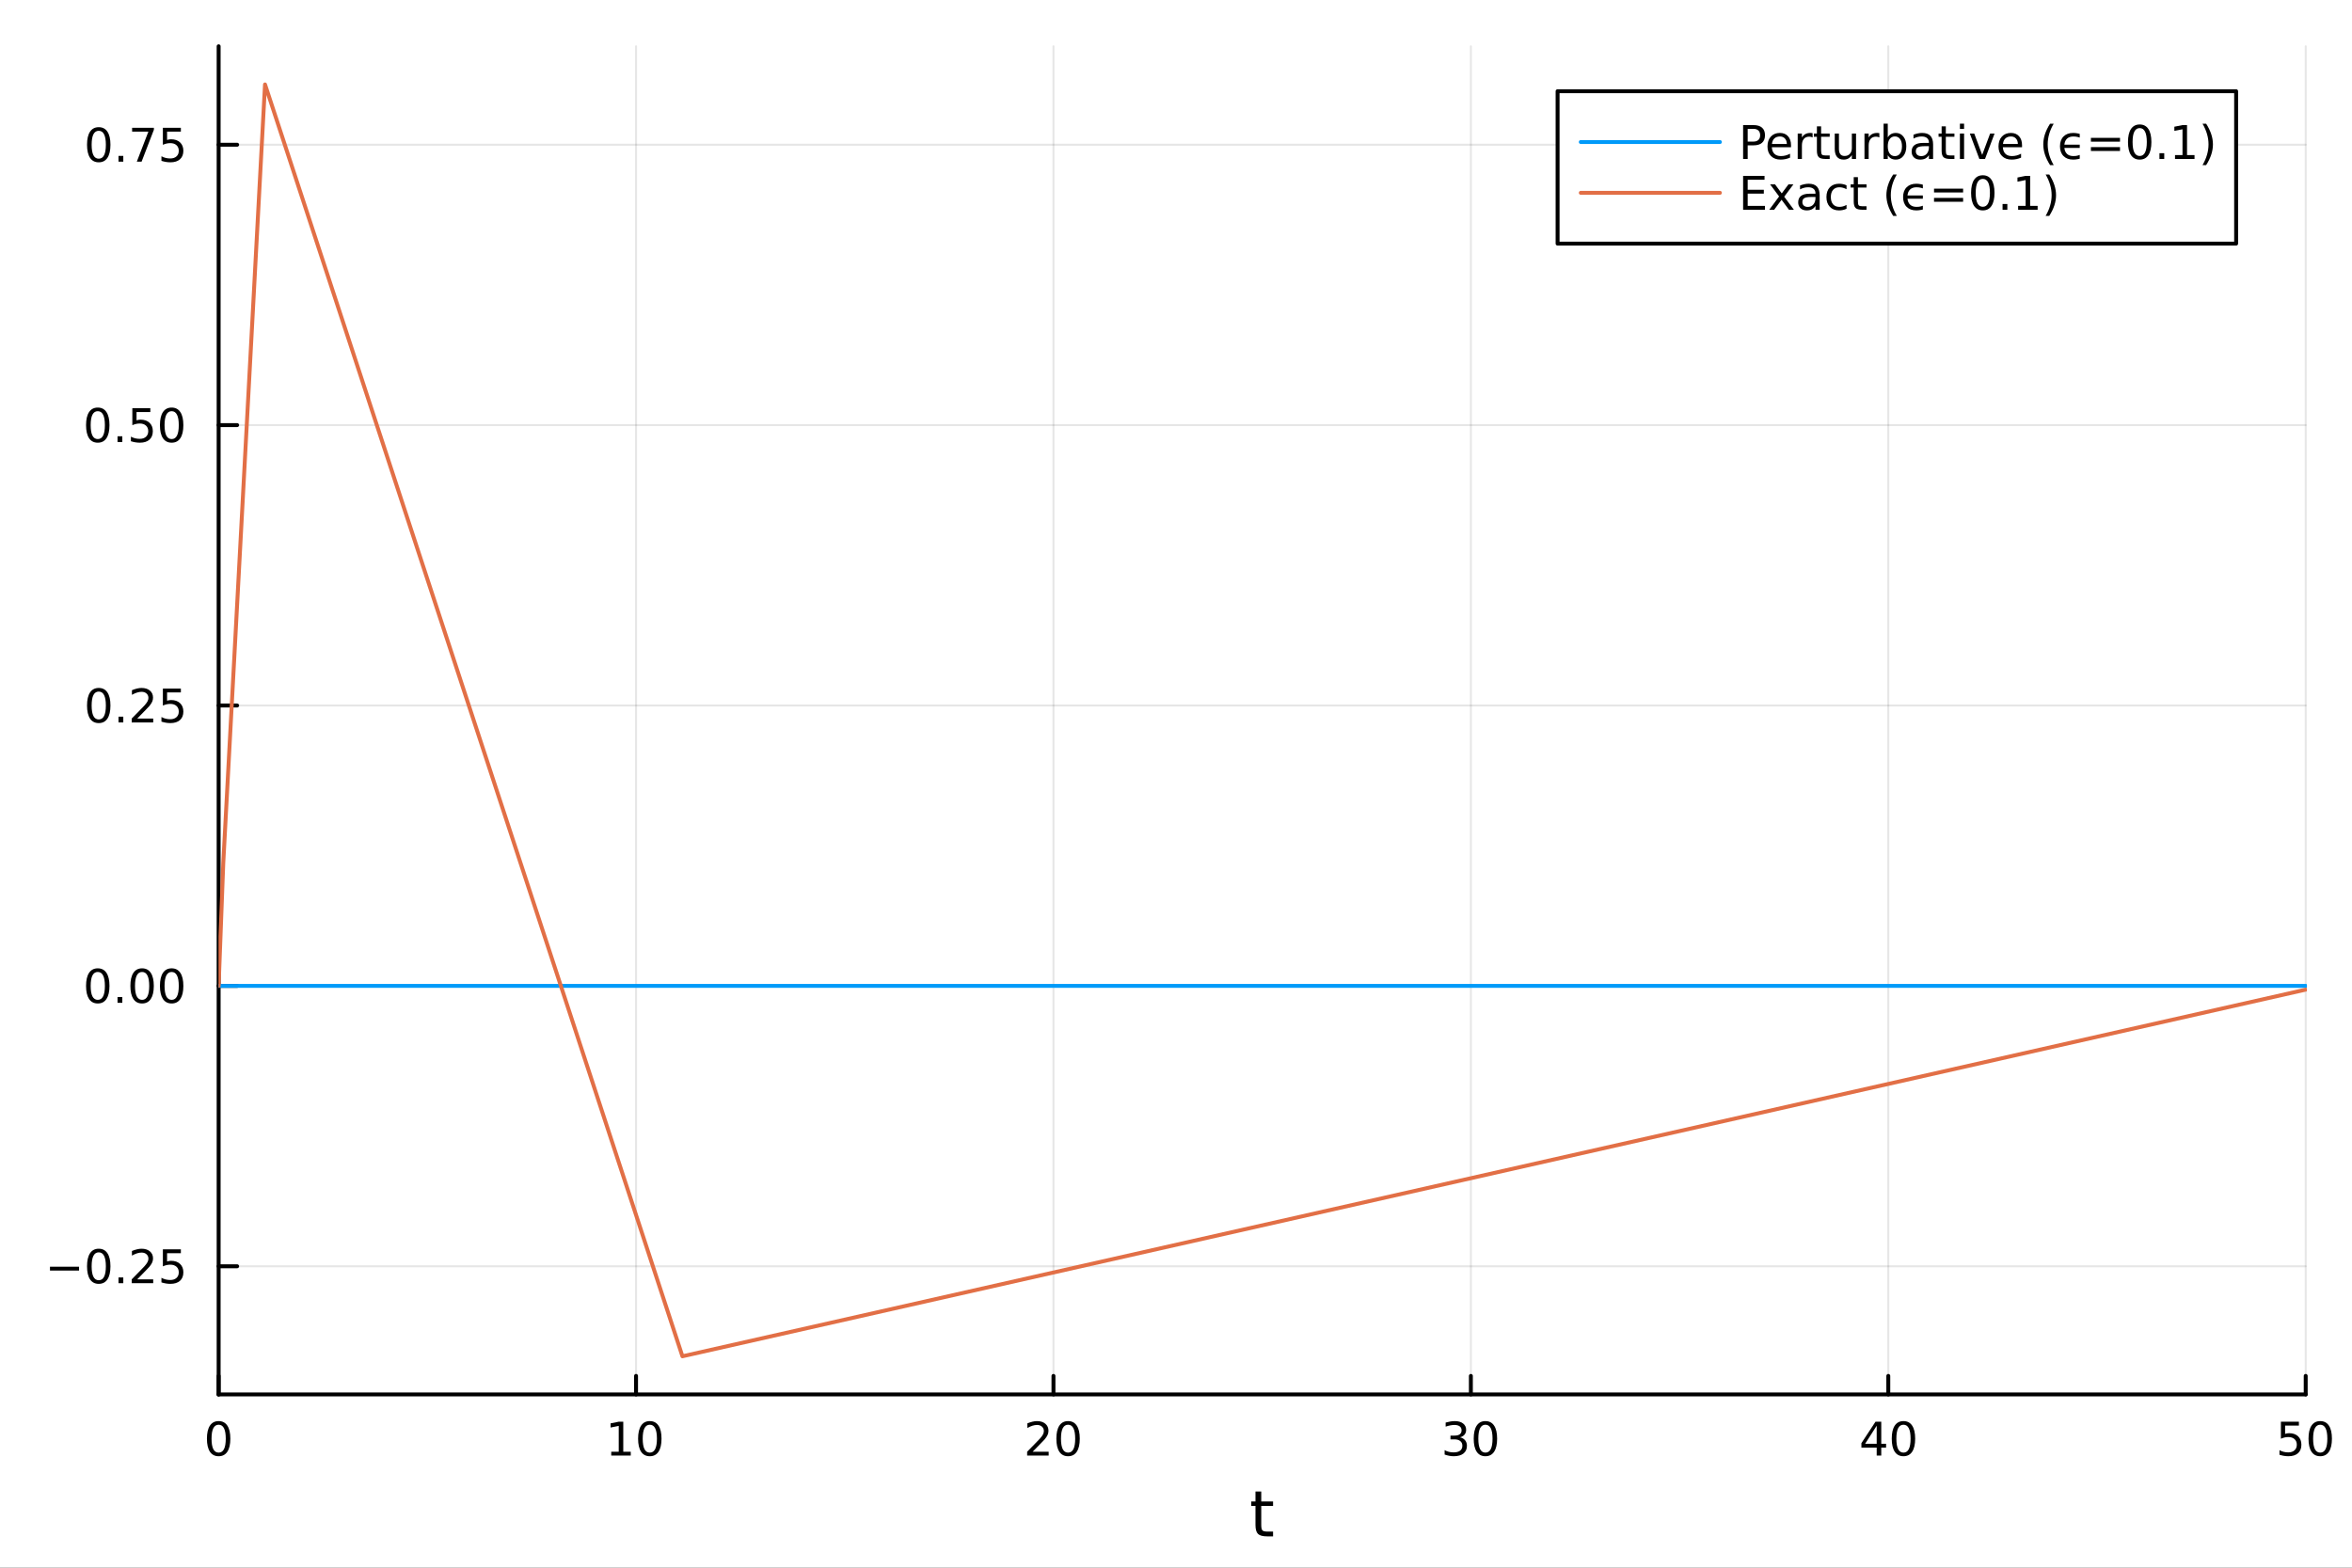 <?xml version="1.0" encoding="utf-8"?>
<svg xmlns="http://www.w3.org/2000/svg" xmlns:xlink="http://www.w3.org/1999/xlink" width="600" height="400" viewBox="0 0 2400 1600">
<rect x="0" y="0" width="2400" height="1600" fill="#333333" stroke="none"/>
<defs>
  <clipPath id="clip920">
    <rect x="0" y="0" width="2400" height="1600"/>
  </clipPath>
</defs>
<path clip-path="url(#clip920)" d="M0 1600 L2400 1600 L2400 0 L0 0  Z" fill="#ffffff" fill-rule="evenodd" fill-opacity="1"/>
<defs>
  <clipPath id="clip921">
    <rect x="480" y="0" width="1681" height="1600"/>
  </clipPath>
</defs>
<path clip-path="url(#clip920)" d="M223.103 1423.18 L2352.76 1423.18 L2352.76 47.244 L223.103 47.244  Z" fill="#ffffff" fill-rule="evenodd" fill-opacity="1"/>
<defs>
  <clipPath id="clip922">
    <rect x="223" y="47" width="2131" height="1377"/>
  </clipPath>
</defs>
<polyline clip-path="url(#clip922)" style="stroke:#000000; stroke-linecap:round; stroke-linejoin:round; stroke-width:2; stroke-opacity:0.1; fill:none" points="223.103,1423.18 223.103,47.244 "/>
<polyline clip-path="url(#clip922)" style="stroke:#000000; stroke-linecap:round; stroke-linejoin:round; stroke-width:2; stroke-opacity:0.1; fill:none" points="649.033,1423.18 649.033,47.244 "/>
<polyline clip-path="url(#clip922)" style="stroke:#000000; stroke-linecap:round; stroke-linejoin:round; stroke-width:2; stroke-opacity:0.1; fill:none" points="1074.96,1423.18 1074.96,47.244 "/>
<polyline clip-path="url(#clip922)" style="stroke:#000000; stroke-linecap:round; stroke-linejoin:round; stroke-width:2; stroke-opacity:0.1; fill:none" points="1500.89,1423.18 1500.89,47.244 "/>
<polyline clip-path="url(#clip922)" style="stroke:#000000; stroke-linecap:round; stroke-linejoin:round; stroke-width:2; stroke-opacity:0.1; fill:none" points="1926.83,1423.18 1926.83,47.244 "/>
<polyline clip-path="url(#clip922)" style="stroke:#000000; stroke-linecap:round; stroke-linejoin:round; stroke-width:2; stroke-opacity:0.1; fill:none" points="2352.76,1423.18 2352.76,47.244 "/>
<polyline clip-path="url(#clip922)" style="stroke:#000000; stroke-linecap:round; stroke-linejoin:round; stroke-width:2; stroke-opacity:0.1; fill:none" points="223.103,1292.37 2352.76,1292.37 "/>
<polyline clip-path="url(#clip922)" style="stroke:#000000; stroke-linecap:round; stroke-linejoin:round; stroke-width:2; stroke-opacity:0.1; fill:none" points="223.103,1006.2 2352.76,1006.2 "/>
<polyline clip-path="url(#clip922)" style="stroke:#000000; stroke-linecap:round; stroke-linejoin:round; stroke-width:2; stroke-opacity:0.1; fill:none" points="223.103,720.04 2352.76,720.04 "/>
<polyline clip-path="url(#clip922)" style="stroke:#000000; stroke-linecap:round; stroke-linejoin:round; stroke-width:2; stroke-opacity:0.1; fill:none" points="223.103,433.875 2352.76,433.875 "/>
<polyline clip-path="url(#clip922)" style="stroke:#000000; stroke-linecap:round; stroke-linejoin:round; stroke-width:2; stroke-opacity:0.1; fill:none" points="223.103,147.711 2352.76,147.711 "/>
<polyline clip-path="url(#clip920)" style="stroke:#000000; stroke-linecap:round; stroke-linejoin:round; stroke-width:4; stroke-opacity:1; fill:none" points="223.103,1423.18 2352.76,1423.18 "/>
<polyline clip-path="url(#clip920)" style="stroke:#000000; stroke-linecap:round; stroke-linejoin:round; stroke-width:4; stroke-opacity:1; fill:none" points="223.103,1423.18 223.103,1404.28 "/>
<polyline clip-path="url(#clip920)" style="stroke:#000000; stroke-linecap:round; stroke-linejoin:round; stroke-width:4; stroke-opacity:1; fill:none" points="649.033,1423.18 649.033,1404.28 "/>
<polyline clip-path="url(#clip920)" style="stroke:#000000; stroke-linecap:round; stroke-linejoin:round; stroke-width:4; stroke-opacity:1; fill:none" points="1074.96,1423.18 1074.96,1404.28 "/>
<polyline clip-path="url(#clip920)" style="stroke:#000000; stroke-linecap:round; stroke-linejoin:round; stroke-width:4; stroke-opacity:1; fill:none" points="1500.89,1423.18 1500.89,1404.28 "/>
<polyline clip-path="url(#clip920)" style="stroke:#000000; stroke-linecap:round; stroke-linejoin:round; stroke-width:4; stroke-opacity:1; fill:none" points="1926.83,1423.18 1926.83,1404.28 "/>
<polyline clip-path="url(#clip920)" style="stroke:#000000; stroke-linecap:round; stroke-linejoin:round; stroke-width:4; stroke-opacity:1; fill:none" points="2352.76,1423.18 2352.76,1404.28 "/>
<path clip-path="url(#clip920)" d="M223.103 1454.1 Q219.491 1454.1 217.663 1457.66 Q215.857 1461.2 215.857 1468.33 Q215.857 1475.44 217.663 1479.01 Q219.491 1482.55 223.103 1482.55 Q226.737 1482.55 228.542 1479.01 Q230.371 1475.44 230.371 1468.33 Q230.371 1461.2 228.542 1457.66 Q226.737 1454.1 223.103 1454.1 M223.103 1450.39 Q228.913 1450.39 231.968 1455 Q235.047 1459.58 235.047 1468.33 Q235.047 1477.06 231.968 1481.67 Q228.913 1486.25 223.103 1486.25 Q217.292 1486.25 214.214 1481.67 Q211.158 1477.06 211.158 1468.33 Q211.158 1459.58 214.214 1455 Q217.292 1450.39 223.103 1450.39 Z" fill="#000000" fill-rule="nonzero" fill-opacity="1" /><path clip-path="url(#clip920)" d="M623.721 1481.64 L631.36 1481.64 L631.36 1455.28 L623.05 1456.95 L623.05 1452.69 L631.313 1451.02 L635.989 1451.02 L635.989 1481.64 L643.628 1481.64 L643.628 1485.58 L623.721 1485.58 L623.721 1481.64 Z" fill="#000000" fill-rule="nonzero" fill-opacity="1" /><path clip-path="url(#clip920)" d="M663.072 1454.1 Q659.461 1454.1 657.633 1457.66 Q655.827 1461.2 655.827 1468.33 Q655.827 1475.44 657.633 1479.01 Q659.461 1482.55 663.072 1482.55 Q666.707 1482.55 668.512 1479.01 Q670.341 1475.44 670.341 1468.33 Q670.341 1461.2 668.512 1457.66 Q666.707 1454.1 663.072 1454.1 M663.072 1450.39 Q668.883 1450.39 671.938 1455 Q675.017 1459.58 675.017 1468.33 Q675.017 1477.06 671.938 1481.67 Q668.883 1486.25 663.072 1486.25 Q657.262 1486.25 654.184 1481.67 Q651.128 1477.06 651.128 1468.33 Q651.128 1459.58 654.184 1455 Q657.262 1450.39 663.072 1450.39 Z" fill="#000000" fill-rule="nonzero" fill-opacity="1" /><path clip-path="url(#clip920)" d="M1053.74 1481.64 L1070.06 1481.64 L1070.06 1485.58 L1048.11 1485.58 L1048.11 1481.64 Q1050.77 1478.89 1055.36 1474.26 Q1059.96 1469.61 1061.14 1468.27 Q1063.39 1465.74 1064.27 1464.01 Q1065.17 1462.25 1065.17 1460.56 Q1065.17 1457.8 1063.23 1456.07 Q1061.31 1454.33 1058.2 1454.33 Q1056.01 1454.33 1053.55 1455.09 Q1051.12 1455.86 1048.34 1457.41 L1048.34 1452.69 Q1051.17 1451.55 1053.62 1450.97 Q1056.08 1450.39 1058.11 1450.39 Q1063.48 1450.39 1066.68 1453.08 Q1069.87 1455.77 1069.87 1460.26 Q1069.87 1462.39 1069.06 1464.31 Q1068.27 1466.2 1066.17 1468.8 Q1065.59 1469.47 1062.49 1472.69 Q1059.39 1475.88 1053.74 1481.64 Z" fill="#000000" fill-rule="nonzero" fill-opacity="1" /><path clip-path="url(#clip920)" d="M1089.87 1454.1 Q1086.26 1454.1 1084.43 1457.66 Q1082.63 1461.2 1082.63 1468.33 Q1082.63 1475.44 1084.43 1479.01 Q1086.26 1482.55 1089.87 1482.55 Q1093.51 1482.55 1095.31 1479.01 Q1097.14 1475.44 1097.14 1468.33 Q1097.14 1461.2 1095.31 1457.66 Q1093.51 1454.1 1089.87 1454.1 M1089.87 1450.39 Q1095.68 1450.39 1098.74 1455 Q1101.82 1459.58 1101.82 1468.33 Q1101.82 1477.06 1098.74 1481.67 Q1095.68 1486.25 1089.87 1486.25 Q1084.06 1486.25 1080.98 1481.67 Q1077.93 1477.06 1077.93 1468.33 Q1077.93 1459.58 1080.98 1455 Q1084.06 1450.39 1089.87 1450.39 Z" fill="#000000" fill-rule="nonzero" fill-opacity="1" /><path clip-path="url(#clip920)" d="M1489.74 1466.95 Q1493.09 1467.66 1494.97 1469.93 Q1496.87 1472.2 1496.87 1475.53 Q1496.87 1480.65 1493.35 1483.45 Q1489.83 1486.25 1483.35 1486.25 Q1481.17 1486.25 1478.86 1485.81 Q1476.57 1485.39 1474.11 1484.54 L1474.11 1480.02 Q1476.06 1481.16 1478.37 1481.74 Q1480.69 1482.32 1483.21 1482.32 Q1487.61 1482.32 1489.9 1480.58 Q1492.21 1478.84 1492.21 1475.53 Q1492.21 1472.48 1490.06 1470.77 Q1487.93 1469.03 1484.11 1469.03 L1480.08 1469.03 L1480.08 1465.19 L1484.3 1465.19 Q1487.75 1465.19 1489.58 1463.82 Q1491.4 1462.43 1491.4 1459.84 Q1491.4 1457.18 1489.51 1455.77 Q1487.63 1454.33 1484.11 1454.33 Q1482.19 1454.33 1479.99 1454.75 Q1477.79 1455.16 1475.15 1456.04 L1475.15 1451.88 Q1477.82 1451.14 1480.13 1450.77 Q1482.47 1450.39 1484.53 1450.39 Q1489.85 1450.39 1492.95 1452.83 Q1496.06 1455.23 1496.06 1459.35 Q1496.06 1462.22 1494.41 1464.21 Q1492.77 1466.18 1489.74 1466.95 Z" fill="#000000" fill-rule="nonzero" fill-opacity="1" /><path clip-path="url(#clip920)" d="M1515.73 1454.1 Q1512.12 1454.1 1510.29 1457.66 Q1508.49 1461.2 1508.49 1468.33 Q1508.49 1475.44 1510.29 1479.01 Q1512.12 1482.55 1515.73 1482.55 Q1519.37 1482.55 1521.17 1479.01 Q1523 1475.44 1523 1468.33 Q1523 1461.2 1521.17 1457.66 Q1519.37 1454.1 1515.73 1454.1 M1515.73 1450.39 Q1521.54 1450.39 1524.6 1455 Q1527.68 1459.58 1527.68 1468.33 Q1527.68 1477.06 1524.6 1481.67 Q1521.54 1486.25 1515.73 1486.25 Q1509.92 1486.25 1506.84 1481.67 Q1503.79 1477.06 1503.79 1468.33 Q1503.79 1459.58 1506.84 1455 Q1509.92 1450.39 1515.73 1450.39 Z" fill="#000000" fill-rule="nonzero" fill-opacity="1" /><path clip-path="url(#clip920)" d="M1915 1455.09 L1903.19 1473.54 L1915 1473.54 L1915 1455.09 M1913.77 1451.02 L1919.65 1451.02 L1919.65 1473.54 L1924.58 1473.54 L1924.58 1477.43 L1919.65 1477.43 L1919.65 1485.58 L1915 1485.58 L1915 1477.43 L1899.39 1477.43 L1899.39 1472.92 L1913.77 1451.02 Z" fill="#000000" fill-rule="nonzero" fill-opacity="1" /><path clip-path="url(#clip920)" d="M1942.31 1454.1 Q1938.7 1454.1 1936.87 1457.66 Q1935.07 1461.2 1935.07 1468.33 Q1935.07 1475.44 1936.87 1479.01 Q1938.7 1482.55 1942.31 1482.55 Q1945.95 1482.55 1947.75 1479.01 Q1949.58 1475.44 1949.58 1468.33 Q1949.58 1461.2 1947.75 1457.66 Q1945.95 1454.1 1942.31 1454.1 M1942.31 1450.39 Q1948.12 1450.39 1951.18 1455 Q1954.26 1459.58 1954.26 1468.33 Q1954.26 1477.06 1951.18 1481.67 Q1948.12 1486.25 1942.31 1486.25 Q1936.5 1486.25 1933.42 1481.67 Q1930.37 1477.06 1930.37 1468.33 Q1930.37 1459.58 1933.42 1455 Q1936.5 1450.39 1942.31 1450.39 Z" fill="#000000" fill-rule="nonzero" fill-opacity="1" /><path clip-path="url(#clip920)" d="M2327.46 1451.02 L2345.81 1451.02 L2345.81 1454.96 L2331.74 1454.96 L2331.74 1463.43 Q2332.76 1463.08 2333.77 1462.92 Q2334.79 1462.73 2335.81 1462.73 Q2341.6 1462.73 2344.98 1465.9 Q2348.36 1469.08 2348.36 1474.49 Q2348.36 1480.07 2344.89 1483.17 Q2341.41 1486.25 2335.09 1486.25 Q2332.92 1486.25 2330.65 1485.88 Q2328.4 1485.51 2326 1484.77 L2326 1480.07 Q2328.08 1481.2 2330.3 1481.76 Q2332.52 1482.32 2335 1482.32 Q2339.01 1482.32 2341.34 1480.21 Q2343.68 1478.1 2343.68 1474.49 Q2343.68 1470.88 2341.34 1468.77 Q2339.01 1466.67 2335 1466.67 Q2333.13 1466.67 2331.25 1467.08 Q2329.4 1467.5 2327.46 1468.38 L2327.46 1451.02 Z" fill="#000000" fill-rule="nonzero" fill-opacity="1" /><path clip-path="url(#clip920)" d="M2367.57 1454.1 Q2363.96 1454.1 2362.13 1457.66 Q2360.33 1461.2 2360.33 1468.33 Q2360.33 1475.44 2362.13 1479.01 Q2363.96 1482.55 2367.57 1482.55 Q2371.2 1482.55 2373.01 1479.01 Q2374.84 1475.44 2374.84 1468.33 Q2374.84 1461.2 2373.01 1457.66 Q2371.2 1454.1 2367.57 1454.1 M2367.57 1450.39 Q2373.38 1450.39 2376.44 1455 Q2379.52 1459.58 2379.52 1468.33 Q2379.52 1477.06 2376.44 1481.67 Q2373.38 1486.25 2367.57 1486.25 Q2361.76 1486.25 2358.68 1481.67 Q2355.63 1477.06 2355.63 1468.33 Q2355.63 1459.58 2358.68 1455 Q2361.76 1450.39 2367.57 1450.39 Z" fill="#000000" fill-rule="nonzero" fill-opacity="1" /><path clip-path="url(#clip920)" d="M1286.99 1522.27 L1286.99 1532.4 L1299.05 1532.4 L1299.05 1536.95 L1286.99 1536.95 L1286.99 1556.3 Q1286.99 1560.66 1288.17 1561.9 Q1289.38 1563.14 1293.04 1563.14 L1299.05 1563.14 L1299.05 1568.04 L1293.04 1568.04 Q1286.26 1568.04 1283.68 1565.53 Q1281.1 1562.98 1281.1 1556.3 L1281.1 1536.95 L1276.81 1536.95 L1276.81 1532.4 L1281.1 1532.4 L1281.1 1522.27 L1286.99 1522.27 Z" fill="#000000" fill-rule="nonzero" fill-opacity="1" /><polyline clip-path="url(#clip920)" style="stroke:#000000; stroke-linecap:round; stroke-linejoin:round; stroke-width:4; stroke-opacity:1; fill:none" points="223.103,1423.18 223.103,47.244 "/>
<polyline clip-path="url(#clip920)" style="stroke:#000000; stroke-linecap:round; stroke-linejoin:round; stroke-width:4; stroke-opacity:1; fill:none" points="223.103,1292.37 242,1292.37 "/>
<polyline clip-path="url(#clip920)" style="stroke:#000000; stroke-linecap:round; stroke-linejoin:round; stroke-width:4; stroke-opacity:1; fill:none" points="223.103,1006.2 242,1006.2 "/>
<polyline clip-path="url(#clip920)" style="stroke:#000000; stroke-linecap:round; stroke-linejoin:round; stroke-width:4; stroke-opacity:1; fill:none" points="223.103,720.04 242,720.04 "/>
<polyline clip-path="url(#clip920)" style="stroke:#000000; stroke-linecap:round; stroke-linejoin:round; stroke-width:4; stroke-opacity:1; fill:none" points="223.103,433.875 242,433.875 "/>
<polyline clip-path="url(#clip920)" style="stroke:#000000; stroke-linecap:round; stroke-linejoin:round; stroke-width:4; stroke-opacity:1; fill:none" points="223.103,147.711 242,147.711 "/>
<path clip-path="url(#clip920)" d="M50.992 1292.82 L80.668 1292.82 L80.668 1296.75 L50.992 1296.75 L50.992 1292.82 Z" fill="#000000" fill-rule="nonzero" fill-opacity="1" /><path clip-path="url(#clip920)" d="M100.76 1278.17 Q97.149 1278.17 95.321 1281.73 Q93.515 1285.27 93.515 1292.4 Q93.515 1299.51 95.321 1303.07 Q97.149 1306.62 100.76 1306.62 Q104.395 1306.62 106.2 1303.07 Q108.029 1299.51 108.029 1292.4 Q108.029 1285.27 106.2 1281.73 Q104.395 1278.17 100.76 1278.17 M100.76 1274.46 Q106.571 1274.46 109.626 1279.07 Q112.705 1283.65 112.705 1292.4 Q112.705 1301.13 109.626 1305.74 Q106.571 1310.32 100.76 1310.32 Q94.95 1310.32 91.871 1305.74 Q88.816 1301.13 88.816 1292.4 Q88.816 1283.65 91.871 1279.07 Q94.95 1274.46 100.76 1274.46 Z" fill="#000000" fill-rule="nonzero" fill-opacity="1" /><path clip-path="url(#clip920)" d="M120.922 1303.77 L125.807 1303.77 L125.807 1309.65 L120.922 1309.65 L120.922 1303.77 Z" fill="#000000" fill-rule="nonzero" fill-opacity="1" /><path clip-path="url(#clip920)" d="M140.019 1305.71 L156.339 1305.71 L156.339 1309.65 L134.394 1309.65 L134.394 1305.71 Q137.056 1302.96 141.64 1298.33 Q146.246 1293.68 147.427 1292.33 Q149.672 1289.81 150.552 1288.07 Q151.455 1286.32 151.455 1284.63 Q151.455 1281.87 149.51 1280.13 Q147.589 1278.4 144.487 1278.4 Q142.288 1278.4 139.834 1279.16 Q137.404 1279.93 134.626 1281.48 L134.626 1276.75 Q137.45 1275.62 139.904 1275.04 Q142.357 1274.46 144.394 1274.46 Q149.765 1274.46 152.959 1277.15 Q156.154 1279.83 156.154 1284.32 Q156.154 1286.45 155.343 1288.38 Q154.556 1290.27 152.45 1292.87 Q151.871 1293.54 148.769 1296.75 Q145.668 1299.95 140.019 1305.71 Z" fill="#000000" fill-rule="nonzero" fill-opacity="1" /><path clip-path="url(#clip920)" d="M166.2 1275.09 L184.556 1275.09 L184.556 1279.02 L170.482 1279.02 L170.482 1287.5 Q171.501 1287.15 172.519 1286.99 Q173.538 1286.8 174.556 1286.8 Q180.343 1286.8 183.723 1289.97 Q187.103 1293.14 187.103 1298.56 Q187.103 1304.14 183.63 1307.24 Q180.158 1310.32 173.839 1310.32 Q171.663 1310.32 169.394 1309.95 Q167.149 1309.58 164.742 1308.84 L164.742 1304.14 Q166.825 1305.27 169.047 1305.83 Q171.269 1306.38 173.746 1306.38 Q177.751 1306.38 180.089 1304.28 Q182.427 1302.17 182.427 1298.56 Q182.427 1294.95 180.089 1292.84 Q177.751 1290.74 173.746 1290.74 Q171.871 1290.74 169.996 1291.15 Q168.144 1291.57 166.2 1292.45 L166.2 1275.09 Z" fill="#000000" fill-rule="nonzero" fill-opacity="1" /><path clip-path="url(#clip920)" d="M99.765 992.003 Q96.154 992.003 94.325 995.567 Q92.52 999.109 92.52 1006.24 Q92.52 1013.35 94.325 1016.91 Q96.154 1020.45 99.765 1020.45 Q103.399 1020.45 105.205 1016.91 Q107.033 1013.35 107.033 1006.24 Q107.033 999.109 105.205 995.567 Q103.399 992.003 99.765 992.003 M99.765 988.299 Q105.575 988.299 108.631 992.905 Q111.709 997.489 111.709 1006.24 Q111.709 1014.97 108.631 1019.57 Q105.575 1024.16 99.765 1024.16 Q93.955 1024.16 90.876 1019.57 Q87.821 1014.97 87.821 1006.24 Q87.821 997.489 90.876 992.905 Q93.955 988.299 99.765 988.299 Z" fill="#000000" fill-rule="nonzero" fill-opacity="1" /><path clip-path="url(#clip920)" d="M119.927 1017.6 L124.811 1017.6 L124.811 1023.48 L119.927 1023.48 L119.927 1017.6 Z" fill="#000000" fill-rule="nonzero" fill-opacity="1" /><path clip-path="url(#clip920)" d="M144.996 992.003 Q141.385 992.003 139.556 995.567 Q137.751 999.109 137.751 1006.24 Q137.751 1013.35 139.556 1016.91 Q141.385 1020.45 144.996 1020.45 Q148.63 1020.45 150.436 1016.91 Q152.265 1013.35 152.265 1006.24 Q152.265 999.109 150.436 995.567 Q148.63 992.003 144.996 992.003 M144.996 988.299 Q150.806 988.299 153.862 992.905 Q156.941 997.489 156.941 1006.24 Q156.941 1014.97 153.862 1019.57 Q150.806 1024.16 144.996 1024.16 Q139.186 1024.16 136.107 1019.57 Q133.052 1014.97 133.052 1006.24 Q133.052 997.489 136.107 992.905 Q139.186 988.299 144.996 988.299 Z" fill="#000000" fill-rule="nonzero" fill-opacity="1" /><path clip-path="url(#clip920)" d="M175.158 992.003 Q171.547 992.003 169.718 995.567 Q167.913 999.109 167.913 1006.24 Q167.913 1013.35 169.718 1016.91 Q171.547 1020.45 175.158 1020.45 Q178.792 1020.45 180.598 1016.91 Q182.427 1013.35 182.427 1006.24 Q182.427 999.109 180.598 995.567 Q178.792 992.003 175.158 992.003 M175.158 988.299 Q180.968 988.299 184.024 992.905 Q187.103 997.489 187.103 1006.24 Q187.103 1014.97 184.024 1019.57 Q180.968 1024.16 175.158 1024.16 Q169.348 1024.16 166.269 1019.57 Q163.214 1014.97 163.214 1006.24 Q163.214 997.489 166.269 992.905 Q169.348 988.299 175.158 988.299 Z" fill="#000000" fill-rule="nonzero" fill-opacity="1" /><path clip-path="url(#clip920)" d="M100.76 705.838 Q97.149 705.838 95.321 709.403 Q93.515 712.945 93.515 720.074 Q93.515 727.181 95.321 730.745 Q97.149 734.287 100.76 734.287 Q104.395 734.287 106.2 730.745 Q108.029 727.181 108.029 720.074 Q108.029 712.945 106.2 709.403 Q104.395 705.838 100.76 705.838 M100.76 702.135 Q106.571 702.135 109.626 706.741 Q112.705 711.324 112.705 720.074 Q112.705 728.801 109.626 733.407 Q106.571 737.991 100.76 737.991 Q94.95 737.991 91.871 733.407 Q88.816 728.801 88.816 720.074 Q88.816 711.324 91.871 706.741 Q94.95 702.135 100.76 702.135 Z" fill="#000000" fill-rule="nonzero" fill-opacity="1" /><path clip-path="url(#clip920)" d="M120.922 731.44 L125.807 731.44 L125.807 737.32 L120.922 737.32 L120.922 731.44 Z" fill="#000000" fill-rule="nonzero" fill-opacity="1" /><path clip-path="url(#clip920)" d="M140.019 733.384 L156.339 733.384 L156.339 737.32 L134.394 737.32 L134.394 733.384 Q137.056 730.63 141.64 726 Q146.246 721.347 147.427 720.005 Q149.672 717.482 150.552 715.746 Q151.455 713.986 151.455 712.296 Q151.455 709.542 149.51 707.806 Q147.589 706.07 144.487 706.07 Q142.288 706.07 139.834 706.834 Q137.404 707.597 134.626 709.148 L134.626 704.426 Q137.45 703.292 139.904 702.713 Q142.357 702.135 144.394 702.135 Q149.765 702.135 152.959 704.82 Q156.154 707.505 156.154 711.996 Q156.154 714.125 155.343 716.046 Q154.556 717.945 152.45 720.537 Q151.871 721.208 148.769 724.426 Q145.668 727.62 140.019 733.384 Z" fill="#000000" fill-rule="nonzero" fill-opacity="1" /><path clip-path="url(#clip920)" d="M166.2 702.76 L184.556 702.76 L184.556 706.695 L170.482 706.695 L170.482 715.167 Q171.501 714.82 172.519 714.658 Q173.538 714.472 174.556 714.472 Q180.343 714.472 183.723 717.644 Q187.103 720.815 187.103 726.232 Q187.103 731.81 183.63 734.912 Q180.158 737.991 173.839 737.991 Q171.663 737.991 169.394 737.62 Q167.149 737.25 164.742 736.509 L164.742 731.81 Q166.825 732.945 169.047 733.5 Q171.269 734.056 173.746 734.056 Q177.751 734.056 180.089 731.949 Q182.427 729.843 182.427 726.232 Q182.427 722.621 180.089 720.514 Q177.751 718.408 173.746 718.408 Q171.871 718.408 169.996 718.824 Q168.144 719.241 166.2 720.121 L166.2 702.76 Z" fill="#000000" fill-rule="nonzero" fill-opacity="1" /><path clip-path="url(#clip920)" d="M99.765 419.674 Q96.154 419.674 94.325 423.239 Q92.52 426.78 92.52 433.91 Q92.52 441.016 94.325 444.581 Q96.154 448.123 99.765 448.123 Q103.399 448.123 105.205 444.581 Q107.033 441.016 107.033 433.91 Q107.033 426.78 105.205 423.239 Q103.399 419.674 99.765 419.674 M99.765 415.97 Q105.575 415.97 108.631 420.577 Q111.709 425.16 111.709 433.91 Q111.709 442.637 108.631 447.243 Q105.575 451.826 99.765 451.826 Q93.955 451.826 90.876 447.243 Q87.821 442.637 87.821 433.91 Q87.821 425.16 90.876 420.577 Q93.955 415.97 99.765 415.97 Z" fill="#000000" fill-rule="nonzero" fill-opacity="1" /><path clip-path="url(#clip920)" d="M119.927 445.276 L124.811 445.276 L124.811 451.155 L119.927 451.155 L119.927 445.276 Z" fill="#000000" fill-rule="nonzero" fill-opacity="1" /><path clip-path="url(#clip920)" d="M135.043 416.595 L153.399 416.595 L153.399 420.53 L139.325 420.53 L139.325 429.002 Q140.343 428.655 141.362 428.493 Q142.381 428.308 143.399 428.308 Q149.186 428.308 152.566 431.479 Q155.945 434.651 155.945 440.067 Q155.945 445.646 152.473 448.748 Q149.001 451.826 142.681 451.826 Q140.506 451.826 138.237 451.456 Q135.992 451.086 133.584 450.345 L133.584 445.646 Q135.668 446.78 137.89 447.336 Q140.112 447.891 142.589 447.891 Q146.593 447.891 148.931 445.785 Q151.269 443.678 151.269 440.067 Q151.269 436.456 148.931 434.35 Q146.593 432.243 142.589 432.243 Q140.714 432.243 138.839 432.66 Q136.987 433.077 135.043 433.956 L135.043 416.595 Z" fill="#000000" fill-rule="nonzero" fill-opacity="1" /><path clip-path="url(#clip920)" d="M175.158 419.674 Q171.547 419.674 169.718 423.239 Q167.913 426.78 167.913 433.91 Q167.913 441.016 169.718 444.581 Q171.547 448.123 175.158 448.123 Q178.792 448.123 180.598 444.581 Q182.427 441.016 182.427 433.91 Q182.427 426.78 180.598 423.239 Q178.792 419.674 175.158 419.674 M175.158 415.97 Q180.968 415.97 184.024 420.577 Q187.103 425.16 187.103 433.91 Q187.103 442.637 184.024 447.243 Q180.968 451.826 175.158 451.826 Q169.348 451.826 166.269 447.243 Q163.214 442.637 163.214 433.91 Q163.214 425.16 166.269 420.577 Q169.348 415.97 175.158 415.97 Z" fill="#000000" fill-rule="nonzero" fill-opacity="1" /><path clip-path="url(#clip920)" d="M100.76 133.509 Q97.149 133.509 95.321 137.074 Q93.515 140.616 93.515 147.745 Q93.515 154.852 95.321 158.417 Q97.149 161.958 100.76 161.958 Q104.395 161.958 106.2 158.417 Q108.029 154.852 108.029 147.745 Q108.029 140.616 106.2 137.074 Q104.395 133.509 100.76 133.509 M100.76 129.806 Q106.571 129.806 109.626 134.412 Q112.705 138.995 112.705 147.745 Q112.705 156.472 109.626 161.079 Q106.571 165.662 100.76 165.662 Q94.95 165.662 91.871 161.079 Q88.816 156.472 88.816 147.745 Q88.816 138.995 91.871 134.412 Q94.95 129.806 100.76 129.806 Z" fill="#000000" fill-rule="nonzero" fill-opacity="1" /><path clip-path="url(#clip920)" d="M120.922 159.111 L125.807 159.111 L125.807 164.991 L120.922 164.991 L120.922 159.111 Z" fill="#000000" fill-rule="nonzero" fill-opacity="1" /><path clip-path="url(#clip920)" d="M134.811 130.431 L157.033 130.431 L157.033 132.421 L144.487 164.991 L139.603 164.991 L151.408 134.366 L134.811 134.366 L134.811 130.431 Z" fill="#000000" fill-rule="nonzero" fill-opacity="1" /><path clip-path="url(#clip920)" d="M166.2 130.431 L184.556 130.431 L184.556 134.366 L170.482 134.366 L170.482 142.838 Q171.501 142.491 172.519 142.329 Q173.538 142.144 174.556 142.144 Q180.343 142.144 183.723 145.315 Q187.103 148.486 187.103 153.903 Q187.103 159.481 183.63 162.583 Q180.158 165.662 173.839 165.662 Q171.663 165.662 169.394 165.292 Q167.149 164.921 164.742 164.181 L164.742 159.481 Q166.825 160.616 169.047 161.171 Q171.269 161.727 173.746 161.727 Q177.751 161.727 180.089 159.62 Q182.427 157.514 182.427 153.903 Q182.427 150.292 180.089 148.185 Q177.751 146.079 173.746 146.079 Q171.871 146.079 169.996 146.495 Q168.144 146.912 166.2 147.792 L166.2 130.431 Z" fill="#000000" fill-rule="nonzero" fill-opacity="1" /><polyline clip-path="url(#clip922)" style="stroke:#009af9; stroke-linecap:round; stroke-linejoin:round; stroke-width:4; stroke-opacity:1; fill:none" points="223.103,1006.2 225.234,1006.2 227.366,1006.2 229.498,1006.2 231.63,1006.2 233.761,1006.2 235.893,1006.2 238.025,1006.2 240.157,1006.2 242.289,1006.2 244.42,1006.2 246.552,1006.2 248.684,1006.2 250.816,1006.2 252.948,1006.2 255.079,1006.2 257.211,1006.2 259.343,1006.2 261.475,1006.2 263.606,1006.2 265.738,1006.2 267.87,1006.2 270.002,1006.2 272.134,1006.2 274.265,1006.2 276.397,1006.2 278.529,1006.2 280.661,1006.2 282.792,1006.2 284.924,1006.2 287.056,1006.2 289.188,1006.2 291.32,1006.2 293.451,1006.2 295.583,1006.2 297.715,1006.2 299.847,1006.2 301.979,1006.2 304.11,1006.2 306.242,1006.2 308.374,1006.2 310.506,1006.2 312.637,1006.2 314.769,1006.2 316.901,1006.2 319.033,1006.2 321.165,1006.2 323.296,1006.2 325.428,1006.2 327.56,1006.2 329.692,1006.2 331.824,1006.2 333.955,1006.2 336.087,1006.2 338.219,1006.2 340.351,1006.2 342.482,1006.2 344.614,1006.2 346.746,1006.2 348.878,1006.2 351.01,1006.2 353.141,1006.2 355.273,1006.2 357.405,1006.2 359.537,1006.2 361.669,1006.2 363.8,1006.2 365.932,1006.2 368.064,1006.2 370.196,1006.2 372.327,1006.2 374.459,1006.2 376.591,1006.2 378.723,1006.2 380.855,1006.2 382.986,1006.2 385.118,1006.2 387.25,1006.2 389.382,1006.2 391.514,1006.2 393.645,1006.2 395.777,1006.2 397.909,1006.2 400.041,1006.2 402.172,1006.2 404.304,1006.2 406.436,1006.2 408.568,1006.2 410.7,1006.2 412.831,1006.2 414.963,1006.2 417.095,1006.2 419.227,1006.2 421.359,1006.2 423.49,1006.2 425.622,1006.2 427.754,1006.2 429.886,1006.2 432.017,1006.2 434.149,1006.2 436.281,1006.2 438.413,1006.2 440.545,1006.2 442.676,1006.2 444.808,1006.2 446.94,1006.2 449.072,1006.2 451.204,1006.2 453.335,1006.2 455.467,1006.2 457.599,1006.2 459.731,1006.2 461.862,1006.2 463.994,1006.2 466.126,1006.2 468.258,1006.2 470.39,1006.2 472.521,1006.2 474.653,1006.2 476.785,1006.2 478.917,1006.2 481.049,1006.2 483.18,1006.2 485.312,1006.2 487.444,1006.2 489.576,1006.2 491.707,1006.2 493.839,1006.2 495.971,1006.2 498.103,1006.2 500.235,1006.2 502.366,1006.2 504.498,1006.2 506.63,1006.2 508.762,1006.2 510.894,1006.2 513.025,1006.2 515.157,1006.2 517.289,1006.2 519.421,1006.2 521.552,1006.2 523.684,1006.2 525.816,1006.2 527.948,1006.2 530.08,1006.2 532.211,1006.2 534.343,1006.2 536.475,1006.2 538.607,1006.2 540.739,1006.2 542.87,1006.2 545.002,1006.2 547.134,1006.2 549.266,1006.2 551.397,1006.2 553.529,1006.2 555.661,1006.2 557.793,1006.2 559.925,1006.2 562.056,1006.2 564.188,1006.2 566.32,1006.2 568.452,1006.2 570.583,1006.2 572.715,1006.2 574.847,1006.2 576.979,1006.2 579.111,1006.2 581.242,1006.2 583.374,1006.2 585.506,1006.2 587.638,1006.2 589.77,1006.2 591.901,1006.2 594.033,1006.2 596.165,1006.2 598.297,1006.2 600.428,1006.2 602.56,1006.2 604.692,1006.2 606.824,1006.2 608.956,1006.2 611.087,1006.2 613.219,1006.2 615.351,1006.2 617.483,1006.2 619.615,1006.2 621.746,1006.2 623.878,1006.2 626.01,1006.2 628.142,1006.2 630.273,1006.2 632.405,1006.2 634.537,1006.2 636.669,1006.2 638.801,1006.2 640.932,1006.2 643.064,1006.2 645.196,1006.2 647.328,1006.2 649.46,1006.2 651.591,1006.2 653.723,1006.2 655.855,1006.2 657.987,1006.2 660.118,1006.2 662.25,1006.2 664.382,1006.2 666.514,1006.2 668.646,1006.2 670.777,1006.2 672.909,1006.2 675.041,1006.2 677.173,1006.2 679.305,1006.2 681.436,1006.2 683.568,1006.2 685.7,1006.2 687.832,1006.2 689.963,1006.2 692.095,1006.2 694.227,1006.2 696.359,1006.2 698.491,1006.2 700.622,1006.2 702.754,1006.2 704.886,1006.2 707.018,1006.2 709.15,1006.2 711.281,1006.2 713.413,1006.2 715.545,1006.2 717.677,1006.2 719.808,1006.2 721.94,1006.2 724.072,1006.2 726.204,1006.2 728.336,1006.2 730.467,1006.2 732.599,1006.2 734.731,1006.2 736.863,1006.2 738.995,1006.2 741.126,1006.2 743.258,1006.2 745.39,1006.2 747.522,1006.2 749.653,1006.2 751.785,1006.2 753.917,1006.2 756.049,1006.2 758.181,1006.2 760.312,1006.2 762.444,1006.2 764.576,1006.2 766.708,1006.2 768.84,1006.2 770.971,1006.2 773.103,1006.2 775.235,1006.2 777.367,1006.2 779.498,1006.2 781.63,1006.2 783.762,1006.2 785.894,1006.2 788.026,1006.2 790.157,1006.2 792.289,1006.2 794.421,1006.2 796.553,1006.2 798.685,1006.2 800.816,1006.2 802.948,1006.2 805.08,1006.2 807.212,1006.2 809.343,1006.2 811.475,1006.2 813.607,1006.2 815.739,1006.2 817.871,1006.2 820.002,1006.2 822.134,1006.2 824.266,1006.2 826.398,1006.2 828.529,1006.2 830.661,1006.2 832.793,1006.2 834.925,1006.2 837.057,1006.2 839.188,1006.2 841.32,1006.2 843.452,1006.2 845.584,1006.2 847.716,1006.2 849.847,1006.2 851.979,1006.2 854.111,1006.2 856.243,1006.2 858.374,1006.2 860.506,1006.2 862.638,1006.2 864.77,1006.2 866.902,1006.2 869.033,1006.2 871.165,1006.2 873.297,1006.2 875.429,1006.2 877.561,1006.2 879.692,1006.2 881.824,1006.2 883.956,1006.2 886.088,1006.2 888.219,1006.2 890.351,1006.2 892.483,1006.2 894.615,1006.2 896.747,1006.2 898.878,1006.2 901.01,1006.2 903.142,1006.2 905.274,1006.2 907.406,1006.2 909.537,1006.2 911.669,1006.2 913.801,1006.2 915.933,1006.2 918.064,1006.2 920.196,1006.2 922.328,1006.2 924.46,1006.2 926.592,1006.2 928.723,1006.2 930.855,1006.2 932.987,1006.2 935.119,1006.2 937.251,1006.2 939.382,1006.2 941.514,1006.2 943.646,1006.2 945.778,1006.2 947.909,1006.2 950.041,1006.2 952.173,1006.2 954.305,1006.2 956.437,1006.2 958.568,1006.2 960.7,1006.2 962.832,1006.2 964.964,1006.2 967.096,1006.2 969.227,1006.2 971.359,1006.2 973.491,1006.2 975.623,1006.2 977.754,1006.2 979.886,1006.2 982.018,1006.2 984.15,1006.2 986.282,1006.2 988.413,1006.2 990.545,1006.2 992.677,1006.2 994.809,1006.2 996.941,1006.2 999.072,1006.2 1001.2,1006.2 1003.34,1006.2 1005.47,1006.2 1007.6,1006.2 1009.73,1006.2 1011.86,1006.2 1013.99,1006.2 1016.13,1006.2 1018.26,1006.2 1020.39,1006.2 1022.52,1006.2 1024.65,1006.2 1026.79,1006.2 1028.92,1006.2 1031.05,1006.2 1033.18,1006.2 1035.31,1006.2 1037.44,1006.2 1039.58,1006.2 1041.71,1006.2 1043.84,1006.2 1045.97,1006.2 1048.1,1006.2 1050.24,1006.2 1052.37,1006.2 1054.5,1006.2 1056.63,1006.2 1058.76,1006.2 1060.89,1006.2 1063.03,1006.2 1065.16,1006.2 1067.29,1006.2 1069.42,1006.2 1071.55,1006.2 1073.68,1006.2 1075.82,1006.2 1077.95,1006.2 1080.08,1006.2 1082.21,1006.2 1084.34,1006.2 1086.48,1006.2 1088.61,1006.2 1090.74,1006.2 1092.87,1006.2 1095,1006.2 1097.13,1006.2 1099.27,1006.2 1101.4,1006.2 1103.53,1006.2 1105.66,1006.2 1107.79,1006.2 1109.93,1006.2 1112.06,1006.2 1114.19,1006.2 1116.32,1006.2 1118.45,1006.2 1120.58,1006.2 1122.72,1006.2 1124.85,1006.2 1126.98,1006.2 1129.11,1006.2 1131.24,1006.2 1133.37,1006.2 1135.51,1006.2 1137.64,1006.2 1139.77,1006.2 1141.9,1006.2 1144.03,1006.2 1146.17,1006.2 1148.3,1006.2 1150.43,1006.2 1152.56,1006.2 1154.69,1006.2 1156.82,1006.2 1158.96,1006.2 1161.09,1006.2 1163.22,1006.2 1165.35,1006.2 1167.48,1006.2 1169.62,1006.2 1171.75,1006.2 1173.88,1006.2 1176.01,1006.2 1178.14,1006.2 1180.27,1006.2 1182.41,1006.2 1184.54,1006.2 1186.67,1006.2 1188.8,1006.2 1190.93,1006.2 1193.06,1006.2 1195.2,1006.2 1197.33,1006.2 1199.46,1006.2 1201.59,1006.2 1203.72,1006.2 1205.86,1006.2 1207.99,1006.2 1210.12,1006.2 1212.25,1006.2 1214.38,1006.2 1216.51,1006.2 1218.65,1006.2 1220.78,1006.2 1222.91,1006.2 1225.04,1006.2 1227.17,1006.2 1229.31,1006.2 1231.44,1006.2 1233.57,1006.2 1235.7,1006.2 1237.83,1006.2 1239.96,1006.2 1242.1,1006.2 1244.23,1006.2 1246.36,1006.2 1248.49,1006.2 1250.62,1006.2 1252.75,1006.2 1254.89,1006.2 1257.02,1006.2 1259.15,1006.2 1261.28,1006.2 1263.41,1006.2 1265.55,1006.2 1267.68,1006.2 1269.81,1006.2 1271.94,1006.2 1274.07,1006.2 1276.2,1006.2 1278.34,1006.2 1280.47,1006.2 1282.6,1006.2 1284.73,1006.2 1286.86,1006.2 1289,1006.2 1291.13,1006.2 1293.26,1006.2 1295.39,1006.2 1297.52,1006.2 1299.65,1006.2 1301.79,1006.2 1303.92,1006.2 1306.05,1006.2 1308.18,1006.2 1310.31,1006.2 1312.44,1006.2 1314.58,1006.2 1316.71,1006.2 1318.84,1006.2 1320.97,1006.2 1323.1,1006.2 1325.24,1006.2 1327.37,1006.2 1329.5,1006.2 1331.63,1006.2 1333.76,1006.2 1335.89,1006.2 1338.03,1006.2 1340.16,1006.2 1342.29,1006.2 1344.42,1006.2 1346.55,1006.2 1348.69,1006.2 1350.82,1006.2 1352.95,1006.2 1355.08,1006.2 1357.21,1006.2 1359.34,1006.2 1361.48,1006.2 1363.61,1006.2 1365.74,1006.2 1367.87,1006.2 1370,1006.2 1372.13,1006.2 1374.27,1006.2 1376.4,1006.2 1378.53,1006.2 1380.66,1006.2 1382.79,1006.2 1384.93,1006.2 1387.06,1006.2 1389.19,1006.2 1391.32,1006.2 1393.45,1006.2 1395.58,1006.2 1397.72,1006.2 1399.85,1006.2 1401.98,1006.2 1404.11,1006.2 1406.24,1006.2 1408.38,1006.2 1410.51,1006.2 1412.64,1006.2 1414.77,1006.2 1416.9,1006.2 1419.03,1006.2 1421.17,1006.2 1423.3,1006.2 1425.43,1006.2 1427.56,1006.2 1429.69,1006.2 1431.82,1006.2 1433.96,1006.2 1436.09,1006.2 1438.22,1006.2 1440.35,1006.2 1442.48,1006.2 1444.62,1006.2 1446.75,1006.2 1448.88,1006.2 1451.01,1006.2 1453.14,1006.2 1455.27,1006.2 1457.41,1006.2 1459.54,1006.2 1461.67,1006.2 1463.8,1006.2 1465.93,1006.2 1468.07,1006.2 1470.2,1006.2 1472.33,1006.2 1474.46,1006.2 1476.59,1006.2 1478.72,1006.2 1480.86,1006.2 1482.99,1006.2 1485.12,1006.2 1487.25,1006.2 1489.38,1006.2 1491.51,1006.2 1493.65,1006.2 1495.78,1006.2 1497.91,1006.2 1500.04,1006.2 1502.17,1006.2 1504.31,1006.2 1506.44,1006.2 1508.57,1006.2 1510.7,1006.2 1512.83,1006.2 1514.96,1006.2 1517.1,1006.2 1519.23,1006.2 1521.36,1006.2 1523.49,1006.2 1525.62,1006.2 1527.76,1006.2 1529.89,1006.2 1532.02,1006.2 1534.15,1006.2 1536.28,1006.2 1538.41,1006.2 1540.55,1006.2 1542.68,1006.2 1544.81,1006.2 1546.94,1006.2 1549.07,1006.2 1551.2,1006.2 1553.34,1006.2 1555.47,1006.2 1557.6,1006.2 1559.73,1006.2 1561.86,1006.2 1564,1006.2 1566.13,1006.2 1568.26,1006.2 1570.39,1006.2 1572.52,1006.2 1574.65,1006.2 1576.79,1006.2 1578.92,1006.2 1581.05,1006.2 1583.18,1006.2 1585.31,1006.2 1587.45,1006.2 1589.58,1006.2 1591.71,1006.2 1593.84,1006.2 1595.97,1006.2 1598.1,1006.2 1600.24,1006.2 1602.37,1006.2 1604.5,1006.2 1606.63,1006.2 1608.76,1006.2 1610.89,1006.2 1613.03,1006.2 1615.16,1006.2 1617.29,1006.2 1619.42,1006.2 1621.55,1006.2 1623.69,1006.2 1625.82,1006.2 1627.95,1006.2 1630.08,1006.2 1632.21,1006.2 1634.34,1006.2 1636.48,1006.2 1638.61,1006.2 1640.74,1006.2 1642.87,1006.2 1645,1006.2 1647.14,1006.2 1649.27,1006.2 1651.4,1006.2 1653.53,1006.2 1655.66,1006.2 1657.79,1006.2 1659.93,1006.2 1662.06,1006.2 1664.19,1006.2 1666.32,1006.2 1668.45,1006.2 1670.58,1006.2 1672.72,1006.2 1674.85,1006.2 1676.98,1006.2 1679.11,1006.2 1681.24,1006.2 1683.38,1006.2 1685.51,1006.2 1687.64,1006.2 1689.77,1006.2 1691.9,1006.2 1694.03,1006.2 1696.17,1006.2 1698.3,1006.2 1700.43,1006.2 1702.56,1006.2 1704.69,1006.2 1706.82,1006.2 1708.96,1006.2 1711.09,1006.2 1713.22,1006.2 1715.35,1006.2 1717.48,1006.2 1719.62,1006.2 1721.75,1006.2 1723.88,1006.2 1726.01,1006.2 1728.14,1006.2 1730.27,1006.2 1732.41,1006.2 1734.54,1006.2 1736.67,1006.2 1738.8,1006.2 1740.93,1006.2 1743.07,1006.2 1745.2,1006.2 1747.33,1006.2 1749.46,1006.2 1751.59,1006.2 1753.72,1006.2 1755.86,1006.2 1757.99,1006.2 1760.12,1006.2 1762.25,1006.2 1764.38,1006.2 1766.51,1006.2 1768.65,1006.2 1770.78,1006.2 1772.91,1006.2 1775.04,1006.2 1777.17,1006.2 1779.31,1006.2 1781.44,1006.2 1783.57,1006.2 1785.7,1006.2 1787.83,1006.2 1789.96,1006.2 1792.1,1006.2 1794.23,1006.2 1796.36,1006.2 1798.49,1006.2 1800.62,1006.2 1802.76,1006.2 1804.89,1006.2 1807.02,1006.2 1809.15,1006.2 1811.28,1006.2 1813.41,1006.2 1815.55,1006.2 1817.68,1006.2 1819.81,1006.2 1821.94,1006.2 1824.07,1006.2 1826.2,1006.2 1828.34,1006.2 1830.47,1006.2 1832.6,1006.2 1834.73,1006.2 1836.86,1006.2 1839,1006.2 1841.13,1006.2 1843.26,1006.2 1845.39,1006.2 1847.52,1006.2 1849.65,1006.2 1851.79,1006.2 1853.92,1006.2 1856.05,1006.2 1858.18,1006.2 1860.31,1006.2 1862.45,1006.2 1864.58,1006.2 1866.71,1006.2 1868.84,1006.2 1870.97,1006.2 1873.1,1006.2 1875.24,1006.2 1877.37,1006.2 1879.5,1006.2 1881.63,1006.2 1883.76,1006.2 1885.89,1006.2 1888.03,1006.2 1890.16,1006.2 1892.29,1006.2 1894.42,1006.2 1896.55,1006.2 1898.69,1006.2 1900.82,1006.2 1902.95,1006.2 1905.08,1006.2 1907.21,1006.2 1909.34,1006.2 1911.48,1006.2 1913.61,1006.2 1915.74,1006.2 1917.87,1006.2 1920,1006.2 1922.14,1006.2 1924.27,1006.2 1926.4,1006.2 1928.53,1006.2 1930.66,1006.2 1932.79,1006.2 1934.93,1006.2 1937.06,1006.2 1939.19,1006.2 1941.32,1006.2 1943.45,1006.2 1945.58,1006.2 1947.72,1006.2 1949.85,1006.2 1951.98,1006.2 1954.11,1006.2 1956.24,1006.2 1958.38,1006.2 1960.51,1006.2 1962.64,1006.2 1964.77,1006.2 1966.9,1006.2 1969.03,1006.2 1971.17,1006.2 1973.3,1006.2 1975.43,1006.2 1977.56,1006.2 1979.69,1006.2 1981.83,1006.2 1983.96,1006.2 1986.09,1006.2 1988.22,1006.2 1990.35,1006.2 1992.48,1006.2 1994.62,1006.2 1996.75,1006.2 1998.88,1006.2 2001.01,1006.2 2003.14,1006.2 2005.27,1006.2 2007.41,1006.2 2009.54,1006.2 2011.67,1006.2 2013.8,1006.2 2015.93,1006.2 2018.07,1006.2 2020.2,1006.2 2022.33,1006.2 2024.46,1006.2 2026.59,1006.2 2028.72,1006.2 2030.86,1006.2 2032.99,1006.2 2035.12,1006.2 2037.25,1006.2 2039.38,1006.2 2041.52,1006.2 2043.65,1006.2 2045.78,1006.2 2047.91,1006.2 2050.04,1006.2 2052.17,1006.2 2054.31,1006.2 2056.44,1006.2 2058.57,1006.2 2060.7,1006.2 2062.83,1006.2 2064.96,1006.2 2067.1,1006.2 2069.23,1006.2 2071.36,1006.2 2073.49,1006.2 2075.62,1006.2 2077.76,1006.2 2079.89,1006.2 2082.02,1006.2 2084.15,1006.2 2086.28,1006.2 2088.41,1006.2 2090.55,1006.2 2092.68,1006.2 2094.81,1006.2 2096.94,1006.2 2099.07,1006.2 2101.21,1006.2 2103.34,1006.2 2105.47,1006.2 2107.6,1006.2 2109.73,1006.2 2111.86,1006.2 2114,1006.2 2116.13,1006.2 2118.26,1006.2 2120.39,1006.2 2122.52,1006.2 2124.65,1006.2 2126.79,1006.2 2128.92,1006.2 2131.05,1006.2 2133.18,1006.2 2135.31,1006.2 2137.45,1006.2 2139.58,1006.2 2141.71,1006.2 2143.84,1006.2 2145.97,1006.2 2148.1,1006.2 2150.24,1006.2 2152.37,1006.2 2154.5,1006.2 2156.63,1006.2 2158.76,1006.2 2160.9,1006.2 2163.03,1006.2 2165.16,1006.2 2167.29,1006.2 2169.42,1006.2 2171.55,1006.2 2173.69,1006.2 2175.82,1006.2 2177.95,1006.2 2180.08,1006.2 2182.21,1006.2 2184.34,1006.2 2186.48,1006.2 2188.61,1006.2 2190.74,1006.2 2192.87,1006.2 2195,1006.2 2197.14,1006.2 2199.27,1006.2 2201.4,1006.2 2203.53,1006.2 2205.66,1006.2 2207.79,1006.2 2209.93,1006.2 2212.06,1006.2 2214.19,1006.2 2216.32,1006.2 2218.45,1006.2 2220.59,1006.2 2222.72,1006.2 2224.85,1006.2 2226.98,1006.2 2229.11,1006.2 2231.24,1006.2 2233.38,1006.2 2235.51,1006.2 2237.64,1006.2 2239.77,1006.2 2241.9,1006.2 2244.03,1006.2 2246.17,1006.2 2248.3,1006.2 2250.43,1006.2 2252.56,1006.2 2254.69,1006.2 2256.83,1006.2 2258.96,1006.2 2261.09,1006.2 2263.22,1006.2 2265.35,1006.2 2267.48,1006.2 2269.62,1006.2 2271.75,1006.2 2273.88,1006.2 2276.01,1006.2 2278.14,1006.2 2280.28,1006.2 2282.41,1006.2 2284.54,1006.2 2286.67,1006.2 2288.8,1006.2 2290.93,1006.2 2293.07,1006.2 2295.2,1006.2 2297.33,1006.2 2299.46,1006.2 2301.59,1006.2 2303.72,1006.2 2305.86,1006.2 2307.99,1006.2 2310.12,1006.2 2312.25,1006.2 2314.38,1006.2 2316.52,1006.2 2318.65,1006.2 2320.78,1006.2 2322.91,1006.2 2325.04,1006.2 2327.17,1006.2 2329.31,1006.2 2331.44,1006.2 2333.57,1006.2 2335.7,1006.2 2337.83,1006.2 2339.97,1006.2 2342.1,1006.2 2344.23,1006.2 2346.36,1006.2 2348.49,1006.2 2350.62,1006.2 2352.76,1006.2 "/>
<polyline clip-path="url(#clip922)" style="stroke:#e26f46; stroke-linecap:round; stroke-linejoin:round; stroke-width:4; stroke-opacity:1; fill:none" points="223.103,1006.2 223.107,1006.09 223.149,1004.94 223.575,993.513 227.835,880.693 270.428,86.186 696.358,1384.24 2352.76,1010.03 "/>
<path clip-path="url(#clip920)" d="M1589.38 248.629 L2281.77 248.629 L2281.77 93.109 L1589.38 93.109  Z" fill="#ffffff" fill-rule="evenodd" fill-opacity="1"/>
<polyline clip-path="url(#clip920)" style="stroke:#000000; stroke-linecap:round; stroke-linejoin:round; stroke-width:4; stroke-opacity:1; fill:none" points="1589.38,248.629 2281.77,248.629 2281.77,93.109 1589.38,93.109 1589.38,248.629 "/>
<polyline clip-path="url(#clip920)" style="stroke:#009af9; stroke-linecap:round; stroke-linejoin:round; stroke-width:4; stroke-opacity:1; fill:none" points="1613.05,144.949 1755.02,144.949 "/>
<path clip-path="url(#clip920)" d="M1783.36 131.511 L1783.36 144.497 L1789.24 144.497 Q1792.51 144.497 1794.29 142.807 Q1796.07 141.118 1796.07 137.993 Q1796.07 134.891 1794.29 133.201 Q1792.51 131.511 1789.24 131.511 L1783.36 131.511 M1778.69 127.669 L1789.24 127.669 Q1795.05 127.669 1798.01 130.307 Q1801 132.923 1801 137.993 Q1801 143.108 1798.01 145.724 Q1795.05 148.34 1789.24 148.34 L1783.36 148.34 L1783.36 162.229 L1778.69 162.229 L1778.69 127.669 Z" fill="#000000" fill-rule="nonzero" fill-opacity="1" /><path clip-path="url(#clip920)" d="M1827.57 148.201 L1827.57 150.284 L1807.99 150.284 Q1808.27 154.682 1810.63 156.997 Q1813.01 159.289 1817.25 159.289 Q1819.7 159.289 1822 158.687 Q1824.31 158.085 1826.58 156.881 L1826.58 160.909 Q1824.29 161.881 1821.88 162.391 Q1819.47 162.9 1817 162.9 Q1810.79 162.9 1807.16 159.289 Q1803.55 155.678 1803.55 149.52 Q1803.55 143.155 1806.97 139.428 Q1810.42 135.678 1816.26 135.678 Q1821.49 135.678 1824.52 139.057 Q1827.57 142.414 1827.57 148.201 M1823.32 146.951 Q1823.27 143.456 1821.35 141.372 Q1819.45 139.289 1816.3 139.289 Q1812.74 139.289 1810.58 141.303 Q1808.45 143.317 1808.13 146.974 L1823.32 146.951 Z" fill="#000000" fill-rule="nonzero" fill-opacity="1" /><path clip-path="url(#clip920)" d="M1849.59 140.284 Q1848.87 139.868 1848.01 139.682 Q1847.18 139.474 1846.16 139.474 Q1842.55 139.474 1840.61 141.835 Q1838.69 144.173 1838.69 148.571 L1838.69 162.229 L1834.4 162.229 L1834.4 136.303 L1838.69 136.303 L1838.69 140.331 Q1840.03 137.969 1842.18 136.835 Q1844.33 135.678 1847.41 135.678 Q1847.85 135.678 1848.38 135.747 Q1848.92 135.794 1849.57 135.909 L1849.59 140.284 Z" fill="#000000" fill-rule="nonzero" fill-opacity="1" /><path clip-path="url(#clip920)" d="M1858.27 128.942 L1858.27 136.303 L1867.04 136.303 L1867.04 139.613 L1858.27 139.613 L1858.27 153.687 Q1858.27 156.858 1859.13 157.761 Q1860 158.664 1862.67 158.664 L1867.04 158.664 L1867.04 162.229 L1862.67 162.229 Q1857.74 162.229 1855.86 160.4 Q1853.99 158.548 1853.99 153.687 L1853.99 139.613 L1850.86 139.613 L1850.86 136.303 L1853.99 136.303 L1853.99 128.942 L1858.27 128.942 Z" fill="#000000" fill-rule="nonzero" fill-opacity="1" /><path clip-path="url(#clip920)" d="M1872.2 151.997 L1872.2 136.303 L1876.46 136.303 L1876.46 151.835 Q1876.46 155.516 1877.9 157.368 Q1879.33 159.196 1882.2 159.196 Q1885.65 159.196 1887.64 156.997 Q1889.66 154.798 1889.66 151.002 L1889.66 136.303 L1893.92 136.303 L1893.92 162.229 L1889.66 162.229 L1889.66 158.247 Q1888.11 160.608 1886.05 161.766 Q1884.01 162.9 1881.3 162.9 Q1876.83 162.9 1874.52 160.122 Q1872.2 157.344 1872.2 151.997 M1882.92 135.678 L1882.92 135.678 Z" fill="#000000" fill-rule="nonzero" fill-opacity="1" /><path clip-path="url(#clip920)" d="M1917.71 140.284 Q1917 139.868 1916.14 139.682 Q1915.31 139.474 1914.29 139.474 Q1910.68 139.474 1908.73 141.835 Q1906.81 144.173 1906.81 148.571 L1906.81 162.229 L1902.53 162.229 L1902.53 136.303 L1906.81 136.303 L1906.81 140.331 Q1908.15 137.969 1910.31 136.835 Q1912.46 135.678 1915.54 135.678 Q1915.98 135.678 1916.51 135.747 Q1917.04 135.794 1917.69 135.909 L1917.71 140.284 Z" fill="#000000" fill-rule="nonzero" fill-opacity="1" /><path clip-path="url(#clip920)" d="M1940.79 149.289 Q1940.79 144.59 1938.85 141.928 Q1936.93 139.243 1933.55 139.243 Q1930.17 139.243 1928.22 141.928 Q1926.3 144.59 1926.3 149.289 Q1926.3 153.988 1928.22 156.673 Q1930.17 159.335 1933.55 159.335 Q1936.93 159.335 1938.85 156.673 Q1940.79 153.988 1940.79 149.289 M1926.3 140.238 Q1927.64 137.923 1929.68 136.812 Q1931.74 135.678 1934.59 135.678 Q1939.31 135.678 1942.25 139.428 Q1945.21 143.178 1945.21 149.289 Q1945.21 155.4 1942.25 159.15 Q1939.31 162.9 1934.59 162.9 Q1931.74 162.9 1929.68 161.789 Q1927.64 160.655 1926.3 158.34 L1926.3 162.229 L1922.02 162.229 L1922.02 126.21 L1926.3 126.21 L1926.3 140.238 Z" fill="#000000" fill-rule="nonzero" fill-opacity="1" /><path clip-path="url(#clip920)" d="M1964.06 149.196 Q1958.89 149.196 1956.9 150.377 Q1954.91 151.557 1954.91 154.405 Q1954.91 156.673 1956.39 158.016 Q1957.9 159.335 1960.47 159.335 Q1964.01 159.335 1966.14 156.835 Q1968.29 154.312 1968.29 150.145 L1968.29 149.196 L1964.06 149.196 M1972.55 147.437 L1972.55 162.229 L1968.29 162.229 L1968.29 158.293 Q1966.83 160.655 1964.66 161.789 Q1962.48 162.9 1959.33 162.9 Q1955.35 162.9 1952.99 160.678 Q1950.65 158.432 1950.65 154.682 Q1950.65 150.307 1953.57 148.085 Q1956.51 145.863 1962.32 145.863 L1968.29 145.863 L1968.29 145.446 Q1968.29 142.507 1966.35 140.909 Q1964.43 139.289 1960.93 139.289 Q1958.71 139.289 1956.6 139.821 Q1954.5 140.354 1952.55 141.419 L1952.55 137.483 Q1954.89 136.581 1957.09 136.141 Q1959.29 135.678 1961.37 135.678 Q1967 135.678 1969.77 138.594 Q1972.55 141.511 1972.55 147.437 Z" fill="#000000" fill-rule="nonzero" fill-opacity="1" /><path clip-path="url(#clip920)" d="M1985.54 128.942 L1985.54 136.303 L1994.31 136.303 L1994.31 139.613 L1985.54 139.613 L1985.54 153.687 Q1985.54 156.858 1986.39 157.761 Q1987.27 158.664 1989.93 158.664 L1994.31 158.664 L1994.31 162.229 L1989.93 162.229 Q1985 162.229 1983.13 160.4 Q1981.25 158.548 1981.25 153.687 L1981.25 139.613 L1978.13 139.613 L1978.13 136.303 L1981.25 136.303 L1981.25 128.942 L1985.54 128.942 Z" fill="#000000" fill-rule="nonzero" fill-opacity="1" /><path clip-path="url(#clip920)" d="M1999.91 136.303 L2004.17 136.303 L2004.17 162.229 L1999.91 162.229 L1999.91 136.303 M1999.91 126.21 L2004.17 126.21 L2004.17 131.604 L1999.91 131.604 L1999.91 126.21 Z" fill="#000000" fill-rule="nonzero" fill-opacity="1" /><path clip-path="url(#clip920)" d="M2010.03 136.303 L2014.54 136.303 L2022.64 158.062 L2030.74 136.303 L2035.26 136.303 L2025.54 162.229 L2019.75 162.229 L2010.03 136.303 Z" fill="#000000" fill-rule="nonzero" fill-opacity="1" /><path clip-path="url(#clip920)" d="M2063.31 148.201 L2063.31 150.284 L2043.73 150.284 Q2044.01 154.682 2046.37 156.997 Q2048.75 159.289 2052.99 159.289 Q2055.44 159.289 2057.74 158.687 Q2060.05 158.085 2062.32 156.881 L2062.32 160.909 Q2060.03 161.881 2057.62 162.391 Q2055.21 162.9 2052.74 162.9 Q2046.53 162.9 2042.9 159.289 Q2039.29 155.678 2039.29 149.52 Q2039.29 143.155 2042.71 139.428 Q2046.16 135.678 2051.99 135.678 Q2057.23 135.678 2060.26 139.057 Q2063.31 142.414 2063.31 148.201 M2059.05 146.951 Q2059.01 143.456 2057.09 141.372 Q2055.19 139.289 2052.04 139.289 Q2048.48 139.289 2046.32 141.303 Q2044.19 143.317 2043.87 146.974 L2059.05 146.951 Z" fill="#000000" fill-rule="nonzero" fill-opacity="1" /><path clip-path="url(#clip920)" d="M2095.61 126.257 Q2092.5 131.581 2091 136.789 Q2089.49 141.997 2089.49 147.344 Q2089.49 152.692 2091 157.946 Q2092.53 163.178 2095.61 168.479 L2091.9 168.479 Q2088.43 163.039 2086.69 157.784 Q2084.98 152.53 2084.98 147.344 Q2084.98 142.182 2086.69 136.951 Q2088.41 131.72 2091.9 126.257 L2095.61 126.257 Z" fill="#000000" fill-rule="nonzero" fill-opacity="1" /><path clip-path="url(#clip920)" d="M2122.18 140.423 Q2121.32 140.122 2120.47 139.891 Q2118.17 139.289 2115.72 139.289 Q2111.49 139.289 2109.12 141.581 Q2106.92 143.71 2106.51 147.622 L2122.18 147.622 L2122.18 150.956 L2106.51 150.956 Q2106.92 154.868 2109.12 156.997 Q2111.49 159.289 2115.72 159.289 Q2118.68 159.289 2120.47 158.687 L2122.18 158.108 L2122.18 161.974 L2120.35 162.391 Q2117.94 162.9 2115.47 162.9 Q2109.26 162.9 2105.65 159.289 Q2102.02 155.678 2102.02 149.289 Q2102.02 142.9 2105.65 139.289 Q2109.26 135.678 2115.47 135.678 Q2117.8 135.678 2120.35 136.187 Q2121.28 136.372 2122.18 136.65 L2122.18 140.423 Z" fill="#000000" fill-rule="nonzero" fill-opacity="1" /><path clip-path="url(#clip920)" d="M2133.59 140.701 L2163.27 140.701 L2163.27 144.59 L2133.59 144.59 L2133.59 140.701 M2133.59 150.145 L2163.27 150.145 L2163.27 154.081 L2133.59 154.081 L2133.59 150.145 Z" fill="#000000" fill-rule="nonzero" fill-opacity="1" /><path clip-path="url(#clip920)" d="M2183.36 130.747 Q2179.75 130.747 2177.92 134.312 Q2176.11 137.854 2176.11 144.983 Q2176.11 152.09 2177.92 155.655 Q2179.75 159.196 2183.36 159.196 Q2186.99 159.196 2188.8 155.655 Q2190.63 152.09 2190.63 144.983 Q2190.63 137.854 2188.8 134.312 Q2186.99 130.747 2183.36 130.747 M2183.36 127.044 Q2189.17 127.044 2192.23 131.65 Q2195.3 136.233 2195.3 144.983 Q2195.3 153.71 2192.23 158.317 Q2189.17 162.9 2183.36 162.9 Q2177.55 162.9 2174.47 158.317 Q2171.42 153.71 2171.42 144.983 Q2171.42 136.233 2174.47 131.65 Q2177.55 127.044 2183.36 127.044 Z" fill="#000000" fill-rule="nonzero" fill-opacity="1" /><path clip-path="url(#clip920)" d="M2203.52 156.349 L2208.41 156.349 L2208.41 162.229 L2203.52 162.229 L2203.52 156.349 Z" fill="#000000" fill-rule="nonzero" fill-opacity="1" /><path clip-path="url(#clip920)" d="M2219.4 158.293 L2227.04 158.293 L2227.04 131.928 L2218.73 133.595 L2218.73 129.335 L2226.99 127.669 L2231.67 127.669 L2231.67 158.293 L2239.31 158.293 L2239.31 162.229 L2219.4 162.229 L2219.4 158.293 Z" fill="#000000" fill-rule="nonzero" fill-opacity="1" /><path clip-path="url(#clip920)" d="M2247.48 126.257 L2251.18 126.257 Q2254.66 131.72 2256.37 136.951 Q2258.1 142.182 2258.1 147.344 Q2258.1 152.53 2256.37 157.784 Q2254.66 163.039 2251.18 168.479 L2247.48 168.479 Q2250.56 163.178 2252.06 157.946 Q2253.59 152.692 2253.59 147.344 Q2253.59 141.997 2252.06 136.789 Q2250.56 131.581 2247.48 126.257 Z" fill="#000000" fill-rule="nonzero" fill-opacity="1" /><polyline clip-path="url(#clip920)" style="stroke:#e26f46; stroke-linecap:round; stroke-linejoin:round; stroke-width:4; stroke-opacity:1; fill:none" points="1613.05,196.789 1755.02,196.789 "/>
<path clip-path="url(#clip920)" d="M1778.69 179.509 L1800.54 179.509 L1800.54 183.444 L1783.36 183.444 L1783.36 193.675 L1799.82 193.675 L1799.82 197.61 L1783.36 197.61 L1783.36 210.133 L1800.95 210.133 L1800.95 214.069 L1778.69 214.069 L1778.69 179.509 Z" fill="#000000" fill-rule="nonzero" fill-opacity="1" /><path clip-path="url(#clip920)" d="M1830.01 188.143 L1820.63 200.759 L1830.49 214.069 L1825.47 214.069 L1817.92 203.883 L1810.38 214.069 L1805.35 214.069 L1815.42 200.504 L1806.21 188.143 L1811.23 188.143 L1818.11 197.379 L1824.98 188.143 L1830.01 188.143 Z" fill="#000000" fill-rule="nonzero" fill-opacity="1" /><path clip-path="url(#clip920)" d="M1848.29 201.036 Q1843.13 201.036 1841.14 202.217 Q1839.15 203.397 1839.15 206.245 Q1839.15 208.513 1840.63 209.856 Q1842.13 211.175 1844.7 211.175 Q1848.25 211.175 1850.38 208.675 Q1852.53 206.152 1852.53 201.985 L1852.53 201.036 L1848.29 201.036 M1856.79 199.277 L1856.79 214.069 L1852.53 214.069 L1852.53 210.133 Q1851.07 212.495 1848.89 213.629 Q1846.72 214.74 1843.57 214.74 Q1839.59 214.74 1837.23 212.518 Q1834.89 210.272 1834.89 206.522 Q1834.89 202.147 1837.81 199.925 Q1840.75 197.703 1846.56 197.703 L1852.53 197.703 L1852.53 197.286 Q1852.53 194.347 1850.58 192.749 Q1848.66 191.129 1845.17 191.129 Q1842.94 191.129 1840.84 191.661 Q1838.73 192.194 1836.79 193.259 L1836.79 189.323 Q1839.13 188.421 1841.32 187.981 Q1843.52 187.518 1845.61 187.518 Q1851.23 187.518 1854.01 190.434 Q1856.79 193.351 1856.79 199.277 Z" fill="#000000" fill-rule="nonzero" fill-opacity="1" /><path clip-path="url(#clip920)" d="M1884.22 189.138 L1884.22 193.12 Q1882.41 192.124 1880.58 191.638 Q1878.78 191.129 1876.93 191.129 Q1872.78 191.129 1870.49 193.768 Q1868.2 196.384 1868.2 201.129 Q1868.2 205.874 1870.49 208.513 Q1872.78 211.129 1876.93 211.129 Q1878.78 211.129 1880.58 210.643 Q1882.41 210.133 1884.22 209.138 L1884.22 213.073 Q1882.44 213.907 1880.51 214.323 Q1878.62 214.74 1876.46 214.74 Q1870.61 214.74 1867.16 211.059 Q1863.71 207.379 1863.71 201.129 Q1863.71 194.786 1867.18 191.152 Q1870.68 187.518 1876.74 187.518 Q1878.71 187.518 1880.58 187.935 Q1882.46 188.328 1884.22 189.138 Z" fill="#000000" fill-rule="nonzero" fill-opacity="1" /><path clip-path="url(#clip920)" d="M1895.84 180.782 L1895.84 188.143 L1904.61 188.143 L1904.61 191.453 L1895.84 191.453 L1895.84 205.527 Q1895.84 208.698 1896.69 209.601 Q1897.57 210.504 1900.24 210.504 L1904.61 210.504 L1904.61 214.069 L1900.24 214.069 Q1895.31 214.069 1893.43 212.24 Q1891.56 210.388 1891.56 205.527 L1891.56 191.453 L1888.43 191.453 L1888.43 188.143 L1891.56 188.143 L1891.56 180.782 L1895.84 180.782 Z" fill="#000000" fill-rule="nonzero" fill-opacity="1" /><path clip-path="url(#clip920)" d="M1935.51 178.097 Q1932.41 183.421 1930.91 188.629 Q1929.4 193.837 1929.4 199.184 Q1929.4 204.532 1930.91 209.786 Q1932.44 215.018 1935.51 220.319 L1931.81 220.319 Q1928.34 214.879 1926.6 209.624 Q1924.89 204.37 1924.89 199.184 Q1924.89 194.022 1926.6 188.791 Q1928.31 183.56 1931.81 178.097 L1935.51 178.097 Z" fill="#000000" fill-rule="nonzero" fill-opacity="1" /><path clip-path="url(#clip920)" d="M1962.09 192.263 Q1961.23 191.962 1960.37 191.731 Q1958.08 191.129 1955.63 191.129 Q1951.39 191.129 1949.03 193.421 Q1946.83 195.55 1946.42 199.462 L1962.09 199.462 L1962.09 202.796 L1946.42 202.796 Q1946.83 206.708 1949.03 208.837 Q1951.39 211.129 1955.63 211.129 Q1958.59 211.129 1960.37 210.527 L1962.09 209.948 L1962.09 213.814 L1960.26 214.231 Q1957.85 214.74 1955.37 214.74 Q1949.17 214.74 1945.56 211.129 Q1941.93 207.518 1941.93 201.129 Q1941.93 194.74 1945.56 191.129 Q1949.17 187.518 1955.37 187.518 Q1957.71 187.518 1960.26 188.027 Q1961.18 188.212 1962.09 188.49 L1962.09 192.263 Z" fill="#000000" fill-rule="nonzero" fill-opacity="1" /><path clip-path="url(#clip920)" d="M1973.5 192.541 L2003.18 192.541 L2003.18 196.43 L1973.5 196.43 L1973.5 192.541 M1973.5 201.985 L2003.18 201.985 L2003.18 205.921 L1973.5 205.921 L1973.5 201.985 Z" fill="#000000" fill-rule="nonzero" fill-opacity="1" /><path clip-path="url(#clip920)" d="M2023.27 182.587 Q2019.66 182.587 2017.83 186.152 Q2016.02 189.694 2016.02 196.823 Q2016.02 203.93 2017.83 207.495 Q2019.66 211.036 2023.27 211.036 Q2026.9 211.036 2028.71 207.495 Q2030.54 203.93 2030.54 196.823 Q2030.54 189.694 2028.71 186.152 Q2026.9 182.587 2023.27 182.587 M2023.27 178.884 Q2029.08 178.884 2032.13 183.49 Q2035.21 188.073 2035.21 196.823 Q2035.21 205.55 2032.13 210.157 Q2029.08 214.74 2023.27 214.74 Q2017.46 214.74 2014.38 210.157 Q2011.32 205.55 2011.32 196.823 Q2011.32 188.073 2014.38 183.49 Q2017.46 178.884 2023.27 178.884 Z" fill="#000000" fill-rule="nonzero" fill-opacity="1" /><path clip-path="url(#clip920)" d="M2043.43 208.189 L2048.31 208.189 L2048.31 214.069 L2043.43 214.069 L2043.43 208.189 Z" fill="#000000" fill-rule="nonzero" fill-opacity="1" /><path clip-path="url(#clip920)" d="M2059.31 210.133 L2066.95 210.133 L2066.95 183.768 L2058.64 185.435 L2058.64 181.175 L2066.9 179.509 L2071.58 179.509 L2071.58 210.133 L2079.22 210.133 L2079.22 214.069 L2059.31 214.069 L2059.31 210.133 Z" fill="#000000" fill-rule="nonzero" fill-opacity="1" /><path clip-path="url(#clip920)" d="M2087.39 178.097 L2091.09 178.097 Q2094.56 183.56 2096.28 188.791 Q2098.01 194.022 2098.01 199.184 Q2098.01 204.37 2096.28 209.624 Q2094.56 214.879 2091.09 220.319 L2087.39 220.319 Q2090.47 215.018 2091.97 209.786 Q2093.5 204.532 2093.5 199.184 Q2093.5 193.837 2091.97 188.629 Q2090.47 183.421 2087.39 178.097 Z" fill="#000000" fill-rule="nonzero" fill-opacity="1" /></svg>
